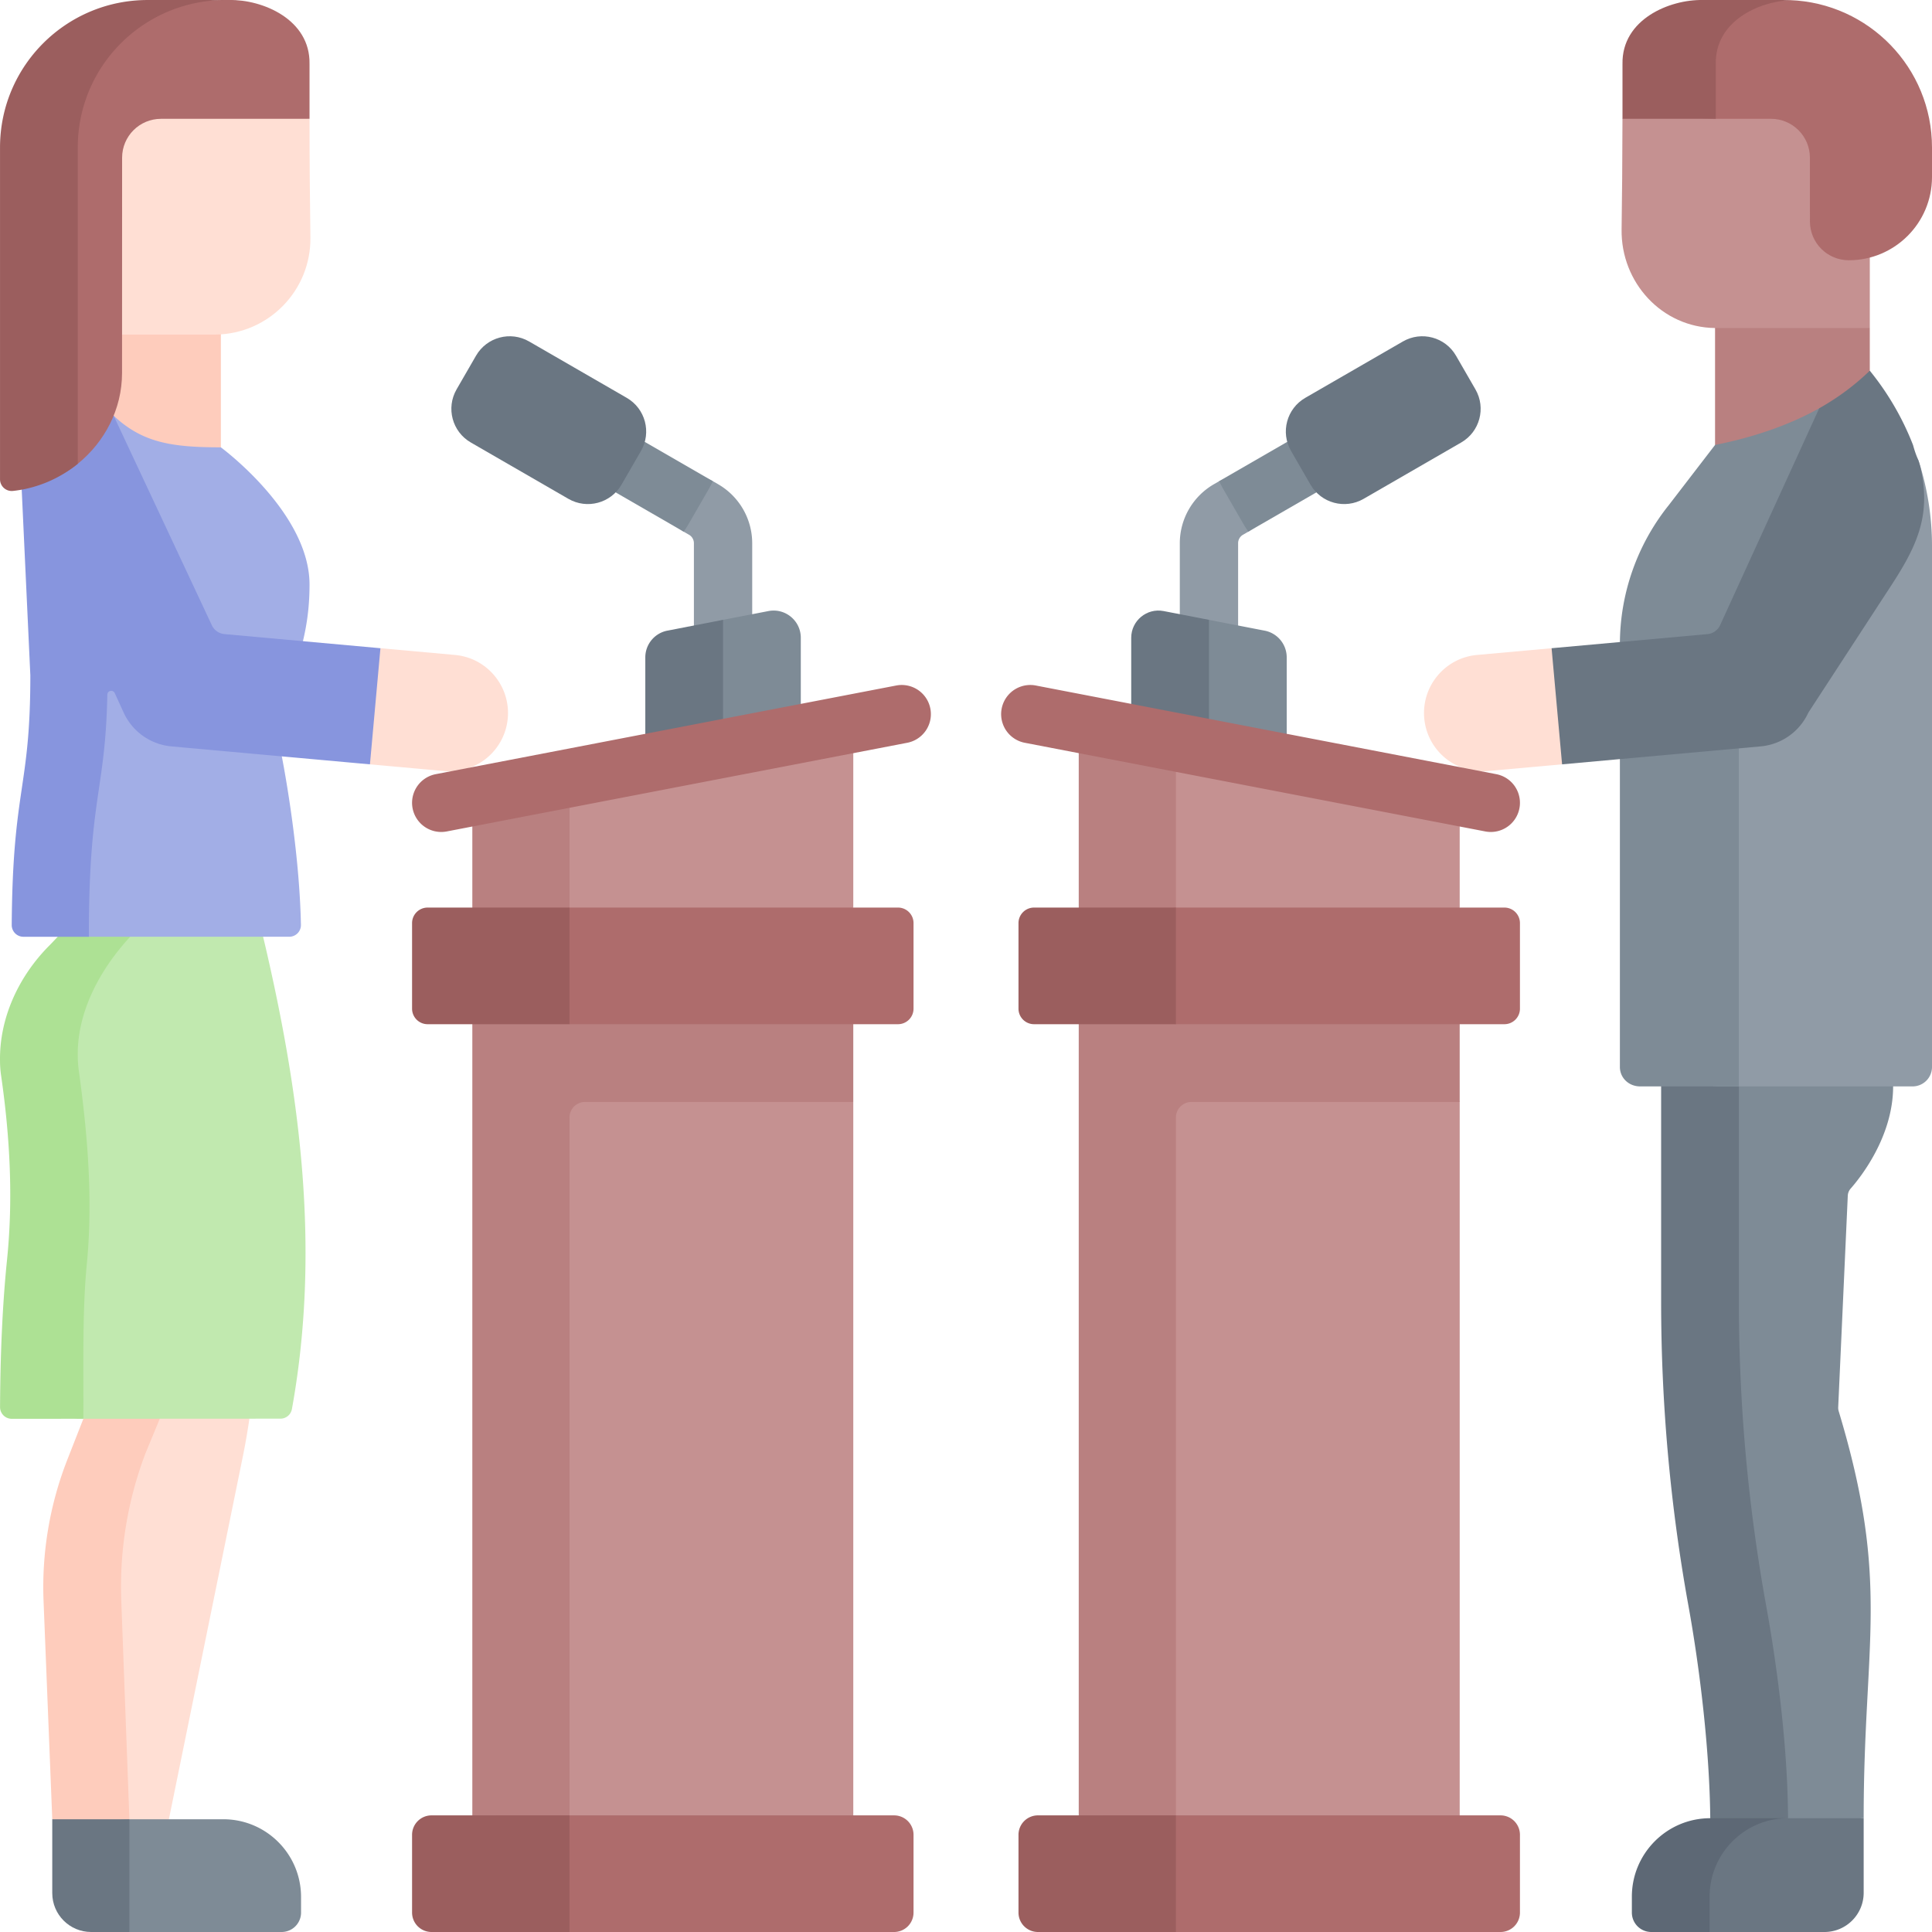 <svg viewBox="0 0 512 512" xmlns="http://www.w3.org/2000/svg"><g><path d="m490.64 82.324 4.877 4.606v41.315h-41.011V82.324z" fill="#b98080"></path><path d="m24.154 376.004-4.207 10.709a92.724 92.724 0 0 0-6.346 37.611l2.312 57.798 18.541-.001v4.373l10.303-4.372 19.531-95.808c.7-3.434 1.302-6.886 1.807-10.353-15.314-13.028-27.984-14.286-41.941.043z" fill="#ffdfd4"></path><path d="M38.492 385.304a99.51 99.51 0 0 0-6.346 39.038l2.308 62.152-20.603-4.373-2.308-57.8a92.709 92.709 0 0 1 6.346-37.606L22.092 376c7.891-8.098 16.029-11.22 24.384-10.045z" fill="#feccbc"></path><path d="M70.216 250.304c9.2 39.506 14.829 80.709 7.142 123.128a3.094 3.094 0 0 1-3.044 2.53l-53.694.028-17.523-3.08c0-15.129-.48-26.171.829-39.075 1.642-16.189.865-32.47-1.54-48.563a27.65 27.65 0 0 1-.319-4.058c-.199-11.546 5.049-22.631 13.176-30.748 1.335-1.333 5.158-5.519 5.158-5.519l48.242-1.188z" fill="#c1e9af"></path><path d="M35.155 247.553c-8.128 8.51-14.742 20.142-14.546 32.259 0 1.339.103 2.71.299 4.09 2.328 16.928 3.749 34.041 2.101 51.061-1.226 12.621-.844 26.355-.916 41.027l-18.983.009a3.099 3.099 0 0 1-3.096-3.109c.071-13.975.629-27.069 1.857-39.101 1.648-16.227.762-32.537-1.566-48.671a26.621 26.621 0 0 1-.299-3.905c-.196-11.55 5.048-22.636 13.176-30.744 1.339-1.339 5.161-5.522 5.161-5.522l19.553-.433c-1.031 1.164-2.133 2.411-2.741 3.039z" fill="#ade194"></path><path d="M58.534 125.339V84.358H21.036v34.193z" fill="#feccbc"></path><path d="M23.635 88.665h33.498c14.083-.168 25.351-11.743 25.129-25.827-.132-8.406-.235-20.475-.235-31.349L23.542 21.187z" fill="#ffdfd4"></path><path d="M30.116 110.164c7.57 7.094 15.216 8.387 28.418 8.387 0 0 23.495 17.257 23.495 36.372s-7.397 24.86-7.397 45.272c0 0 4.68 23.265 5.118 44.883a3.099 3.099 0 0 1-3.092 3.172H23.545l-18.389-2.06c0-39.79 4.943-36.061 4.943-67.209l-1.861-55.797z" fill="#a2aee6"></path><path d="M134.566 190.351c-.731 8.026-7.469 14.063-15.38 14.063-.464 0-.927-.021-1.401-.072l-19.748-1.783-6.721-15.374 9.503-15.4 19.748 1.782c8.498.763 14.761 8.284 13.999 16.784z" fill="#ffdfd4"></path><path d="m56.135 165.687-26.019-55.522c-15.072-4.5-21.522 4.687-24.362 19.605l2.287 49.207c0 30.318-4.682 29.553-4.934 66.156a3.1 3.1 0 0 0 3.092 3.121h17.347c0-37.474 4.385-38.18 4.896-64.161.022-1.097 1.51-1.41 1.967-.412l2.358 5.155a15.439 15.439 0 0 0 12.661 8.964l52.611 4.76 2.781-30.775-41.323-3.743a4.12 4.12 0 0 1-3.362-2.355z" fill="#8795de"></path><path d="m15.913 483.152 18.541-1.03h24.725c11.379 0 20.603 9.225 20.603 20.605v4.121a5.15 5.15 0 0 1-5.151 5.151H34.292l-8.077-1.03c-5.689 0-10.301-4.613-10.301-10.303v-17.514z" fill="#7e8b96"></path><path d="M34.292 482.121V512h-10.14c-5.687 0-10.302-4.616-10.302-10.303v-19.576z" fill="#6a7682"></path><path d="M82.027 16.952V31.49H42.662c-5.688 0-10.3 4.611-10.302 10.3l-.018 57.04c0 9.663-4.632 18.309-11.732 24.079-5.664 4.603-10.837 5.315-18.544 5.315l-1.03-89.131c0-21.75 16.689-38.234 38.436-38.059L54.104.101l4.487-.098h2.185c8.722-.163 21.473 5.082 21.251 16.949z" fill="#ae6c6c"></path><path d="M59.755.004c-21.603 0-39.146 17.443-39.146 39.089v83.815c-4.815 3.914-10.761 6.503-17.167 7.193a3.102 3.102 0 0 1-3.436-3.079V39.093C.006 17.343 17.725-.172 39.472.004h20.283z" fill="#9b5e5e"></path><path d="M501.698 287.91c0 13.307-8.687 24.161-11.258 27.082a3.067 3.067 0 0 0-.759 1.892l-2.539 56.061c-.016.346.029.698.13 1.03 13.78 45.68 6.62 60.926 6.62 107.873l-20.039 1.03-18.54-2.061c0-19.16-2.798-38.715-5.801-55.294a452.146 452.146 0 0 1-7.235-80.607v-68.179l59.421.871z" fill="#7e8b96"></path><path d="m473.853 482.873-20.603 1.105c0-19.153-2.792-41.874-5.8-58.451a452.002 452.002 0 0 1-7.232-80.611v-68.185l20.603.288v67.897c0 27.035 2.41 54.008 7.232 80.611 3.008 16.577 5.8 38.193 5.8 57.346z" fill="#6a7682"></path><path d="M495.517 27.368V86.93h-41.011c-14.082-.165-24.982-12.065-24.765-26.149.118-7.378.211-19.169.232-29.291 0 0 2.065-2.791 2.065-4.121h63.479z" fill="#c59191"></path><path d="M512 144.719v138.039a5.15 5.15 0 0 1-5.151 5.151h-51.807l-18.543-2.061a5.15 5.15 0 0 1-5.151-5.151V170.753a58.98 58.98 0 0 1 12.932-36.854l14.752-10.987c16.272-3.23 25.802-12.584 36.211-22.689 4.67 7.378 8.333 14.446 13.172 21.775A73.794 73.794 0 0 1 512 144.719z" fill="#909ba6"></path><path d="m484.474 108.07-5.996 36.835c-8.375 10.458-17.672 41.511-17.672 41.511V287.91H434.69c-3.095 0-5.402-2.308-5.402-5.151V170.755a58.995 58.995 0 0 1 12.929-36.854l12.29-15.984c10.037-1.985 19.606-5.227 27.608-9.723 0 .001 1.589.352 2.359-.124z" fill="#7e8b96"></path><path d="M512 39.093v7.826c0 12.179-9.872 22.052-22.049 22.052-5.688 0-10.3-4.61-10.302-10.299l-.006-16.88c0-5.687-4.615-10.303-10.302-10.303h-14.639l-23.694-1.03V16.952C430.792 5.083 443.535.869 452.26 1.034l20.224-.936c.618-.005 1.282-.09 1.893-.066C495.274.828 512 17.962 512 39.093z" fill="#ae6c6c"></path><path d="M474.378.035c-8.602.443-19.882 5.749-19.676 16.917V31.49h-24.724V16.952C429.761 5.083 442.505-.161 451.23.004h21.304c.618 0 1.236 0 1.844.031z" fill="#9b5e5e"></path><path d="m413.969 202.56-19.749 1.783a13.02 13.02 0 0 1-1.401.072c-7.912 0-14.649-6.038-15.38-14.063-.762-8.5 5.501-16.021 14-16.784l19.748-1.782 5.341 13.658z" fill="#ffdfd4"></path><path d="m501.049 155.383-21.809 33.454a15.439 15.439 0 0 1-12.661 8.964l-37.292 3.369-15.318 1.391-2.782-30.775 18.1-1.638 23.197-2.102a4.12 4.12 0 0 0 3.376-2.391l26.254-57.458c4.935-2.782 9.405-6.089 13.403-9.963a73.566 73.566 0 0 1 11.466 19.73c.34 1.247.711 2.359 1.113 3.307.494 1.144.814 2.359 1.061 3.575 2.482 12.156-1.288 20.09-8.108 30.537z" fill="#6a7682"></path><path d="M191.617 177.148a7.727 7.727 0 0 1-7.726-7.727V143.95c0-.917-.493-1.772-1.287-2.23l-1.423-.822-23.669-15.629c-3.204-1.597-4.302-5.134-2.452-7.9 1.849-2.766 5.947-3.715 9.151-2.117l24.696 12.262 1.422.821a18.08 18.08 0 0 1 9.014 15.614v25.471a7.727 7.727 0 0 1-7.726 7.728z" fill="#909ba6"></path><path d="M188.908 127.513a30.602 30.602 0 0 1-1.195 2.298l-5.151 8.922a27.86 27.86 0 0 1-1.38 2.164l-23.931-13.816c-3.688-2.133-4.955-6.862-2.823-10.55 2.132-3.699 6.861-4.966 10.549-2.833z" fill="#7e8b96"></path><path d="m150.641 132.202-25.872-14.939c-4.927-2.845-6.615-9.145-3.771-14.073l5.151-8.923c2.845-4.928 9.146-6.617 14.074-3.771l25.872 14.939c4.927 2.845 6.615 9.145 3.771 14.073l-5.151 8.923c-2.845 4.928-9.147 6.617-14.074 3.771z" fill="#6a7682"></path><path d="M212.22 169.02v30.799h-39.146V176.27a7.212 7.212 0 0 1 5.84-7.08l12.704-4.922 12.02-2.329c4.45-.861 8.582 2.548 8.582 7.081z" fill="#7e8b96"></path><path d="M191.617 164.264v35.556h-20.603v-25.613a7.216 7.216 0 0 1 5.841-7.078z" fill="#6a7682"></path><path d="M226.128 186.416v54.1l-2.552 1.761.458 48.058 2.094 1.696v199.363h-98.897V204.639z" fill="#c59191"></path><path d="M226.128 266.274v25.757h-71.082a4.12 4.12 0 0 0-4.121 4.121v195.241h-25.754V204.641l25.754-4.647v66.279h75.203z" fill="#b98080"></path><g fill="#ae6c6c"><path d="M116.923 220.482a7.728 7.728 0 0 1-1.461-15.315l122.035-23.498a7.727 7.727 0 0 1 2.939 15.172L118.401 220.34a7.777 7.777 0 0 1-1.478.142zM237.975 271.425h-87.049l-5.666-2.061-30.905 1.03a4.121 4.121 0 0 1-4.121-4.121v-20.606a4.121 4.121 0 0 1 4.121-4.121l30.905 1.03 5.666-2.061h87.049a4.121 4.121 0 0 1 4.121 4.121v22.667a4.122 4.122 0 0 1-4.121 4.122zM236.944 512H134.958l-19.573-1.03a5.15 5.15 0 0 1-5.151-5.151v-18.545a5.15 5.15 0 0 1 5.151-5.151l19.573-1.03h101.987a5.15 5.15 0 0 1 5.151 5.151v20.606a5.152 5.152 0 0 1-5.152 5.15z" fill="#ae6c6c"></path></g><path d="M150.925 240.516v30.909h-37.601a4.12 4.12 0 0 1-4.121-4.121v-22.667a4.12 4.12 0 0 1 4.121-4.121zM150.925 481.091V512h-36.571a5.153 5.153 0 0 1-5.151-5.151v-20.606a5.153 5.153 0 0 1 5.151-5.151h36.571z" fill="#9b5e5e"></path><path d="M320.388 177.148a7.727 7.727 0 0 0 7.726-7.727V143.95c0-.917.493-1.772 1.287-2.23l1.423-.822 23.456-16.046c2.798-1.474 3.756-4.738 2.141-7.29s-5.192-3.428-7.99-1.953l-25.333 11.906-1.422.821a18.08 18.08 0 0 0-9.014 15.614v25.471a7.727 7.727 0 0 0 7.726 7.727z" fill="#909ba6"></path><path d="M323.098 127.513c.361.773.762 1.545 1.195 2.298l5.151 8.922a27.86 27.86 0 0 0 1.38 2.164l23.931-13.816c3.688-2.133 4.955-6.862 2.823-10.55-2.132-3.699-6.861-4.966-10.549-2.833z" fill="#7e8b96"></path><path d="m361.365 132.202 25.872-14.939c4.927-2.845 6.615-9.145 3.771-14.073l-5.151-8.923c-2.845-4.928-9.146-6.617-14.074-3.771l-25.872 14.939c-4.927 2.845-6.615 9.145-3.771 14.073l5.151 8.923c2.845 4.928 9.146 6.617 14.074 3.771z" fill="#6a7682"></path><path d="M300.815 170.051v29.769h40.177v-25.609a7.212 7.212 0 0 0-5.84-7.08l-14.765-2.861-10.989-1.299c-4.45-.863-8.583 2.546-8.583 7.08z" fill="#7e8b96"></path><path d="M320.388 164.264v35.556h-20.603v-30.796c0-4.533 4.131-7.944 8.581-7.088z" fill="#6a7682"></path><path d="M287.938 186.416v304.978h98.896V292.031l-1.307-2.896.277-46.716 1.03-1.903v-35.877z" fill="#c59191"></path><path d="M386.834 268.015v24.016h-71.082a4.12 4.12 0 0 0-4.121 4.121v195.241h-25.754V186.416l25.754 4.647v76.953h75.203z" fill="#b98080"></path><g fill="#ae6c6c"><path d="M395.083 220.482a7.728 7.728 0 0 0 1.461-15.315l-122.035-23.498a7.727 7.727 0 0 0-2.939 15.172l122.035 23.498c.496.097.99.143 1.478.143zM275.061 270.395l27.174-.265 9.397 1.295h87.049a4.121 4.121 0 0 0 4.121-4.121v-22.667a4.121 4.121 0 0 0-4.121-4.121h-87.049l-8.885 1.281-27.687-.25a4.121 4.121 0 0 0-4.121 4.121v20.606a4.122 4.122 0 0 0 4.122 4.121zM276.091 510.97l19.573 1.03h101.987a5.15 5.15 0 0 0 5.151-5.151v-20.606a5.15 5.15 0 0 0-5.151-5.151H295.664l-19.573 1.03a5.15 5.15 0 0 0-5.151 5.151v18.545a5.152 5.152 0 0 0 5.151 5.152z" fill="#ae6c6c"></path></g><path d="M311.632 240.516v30.909h-37.601a4.12 4.12 0 0 1-4.121-4.121v-22.667a4.12 4.12 0 0 1 4.121-4.121zM311.632 481.091V512h-36.571a5.153 5.153 0 0 1-5.151-5.151v-20.606a5.153 5.153 0 0 1 5.151-5.151h36.571z" fill="#9b5e5e"></path><path d="M493.892 481.848h-38.579c-11.483 0-20.792 9.31-20.792 20.795v4.206a3.091 3.091 0 0 0 3.091 3.091l15.452 2.06h30.432c5.742 0 10.396-4.655 10.396-10.397z" fill="#6a7682"></path><path d="M473.853 481.843c-11.476 0-20.789 9.314-20.789 20.802V512h-15.453a5.15 5.15 0 0 1-5.151-5.151v-4.204c0-11.488 9.313-20.802 20.789-20.802z" fill="#5d6875"></path></g></svg>